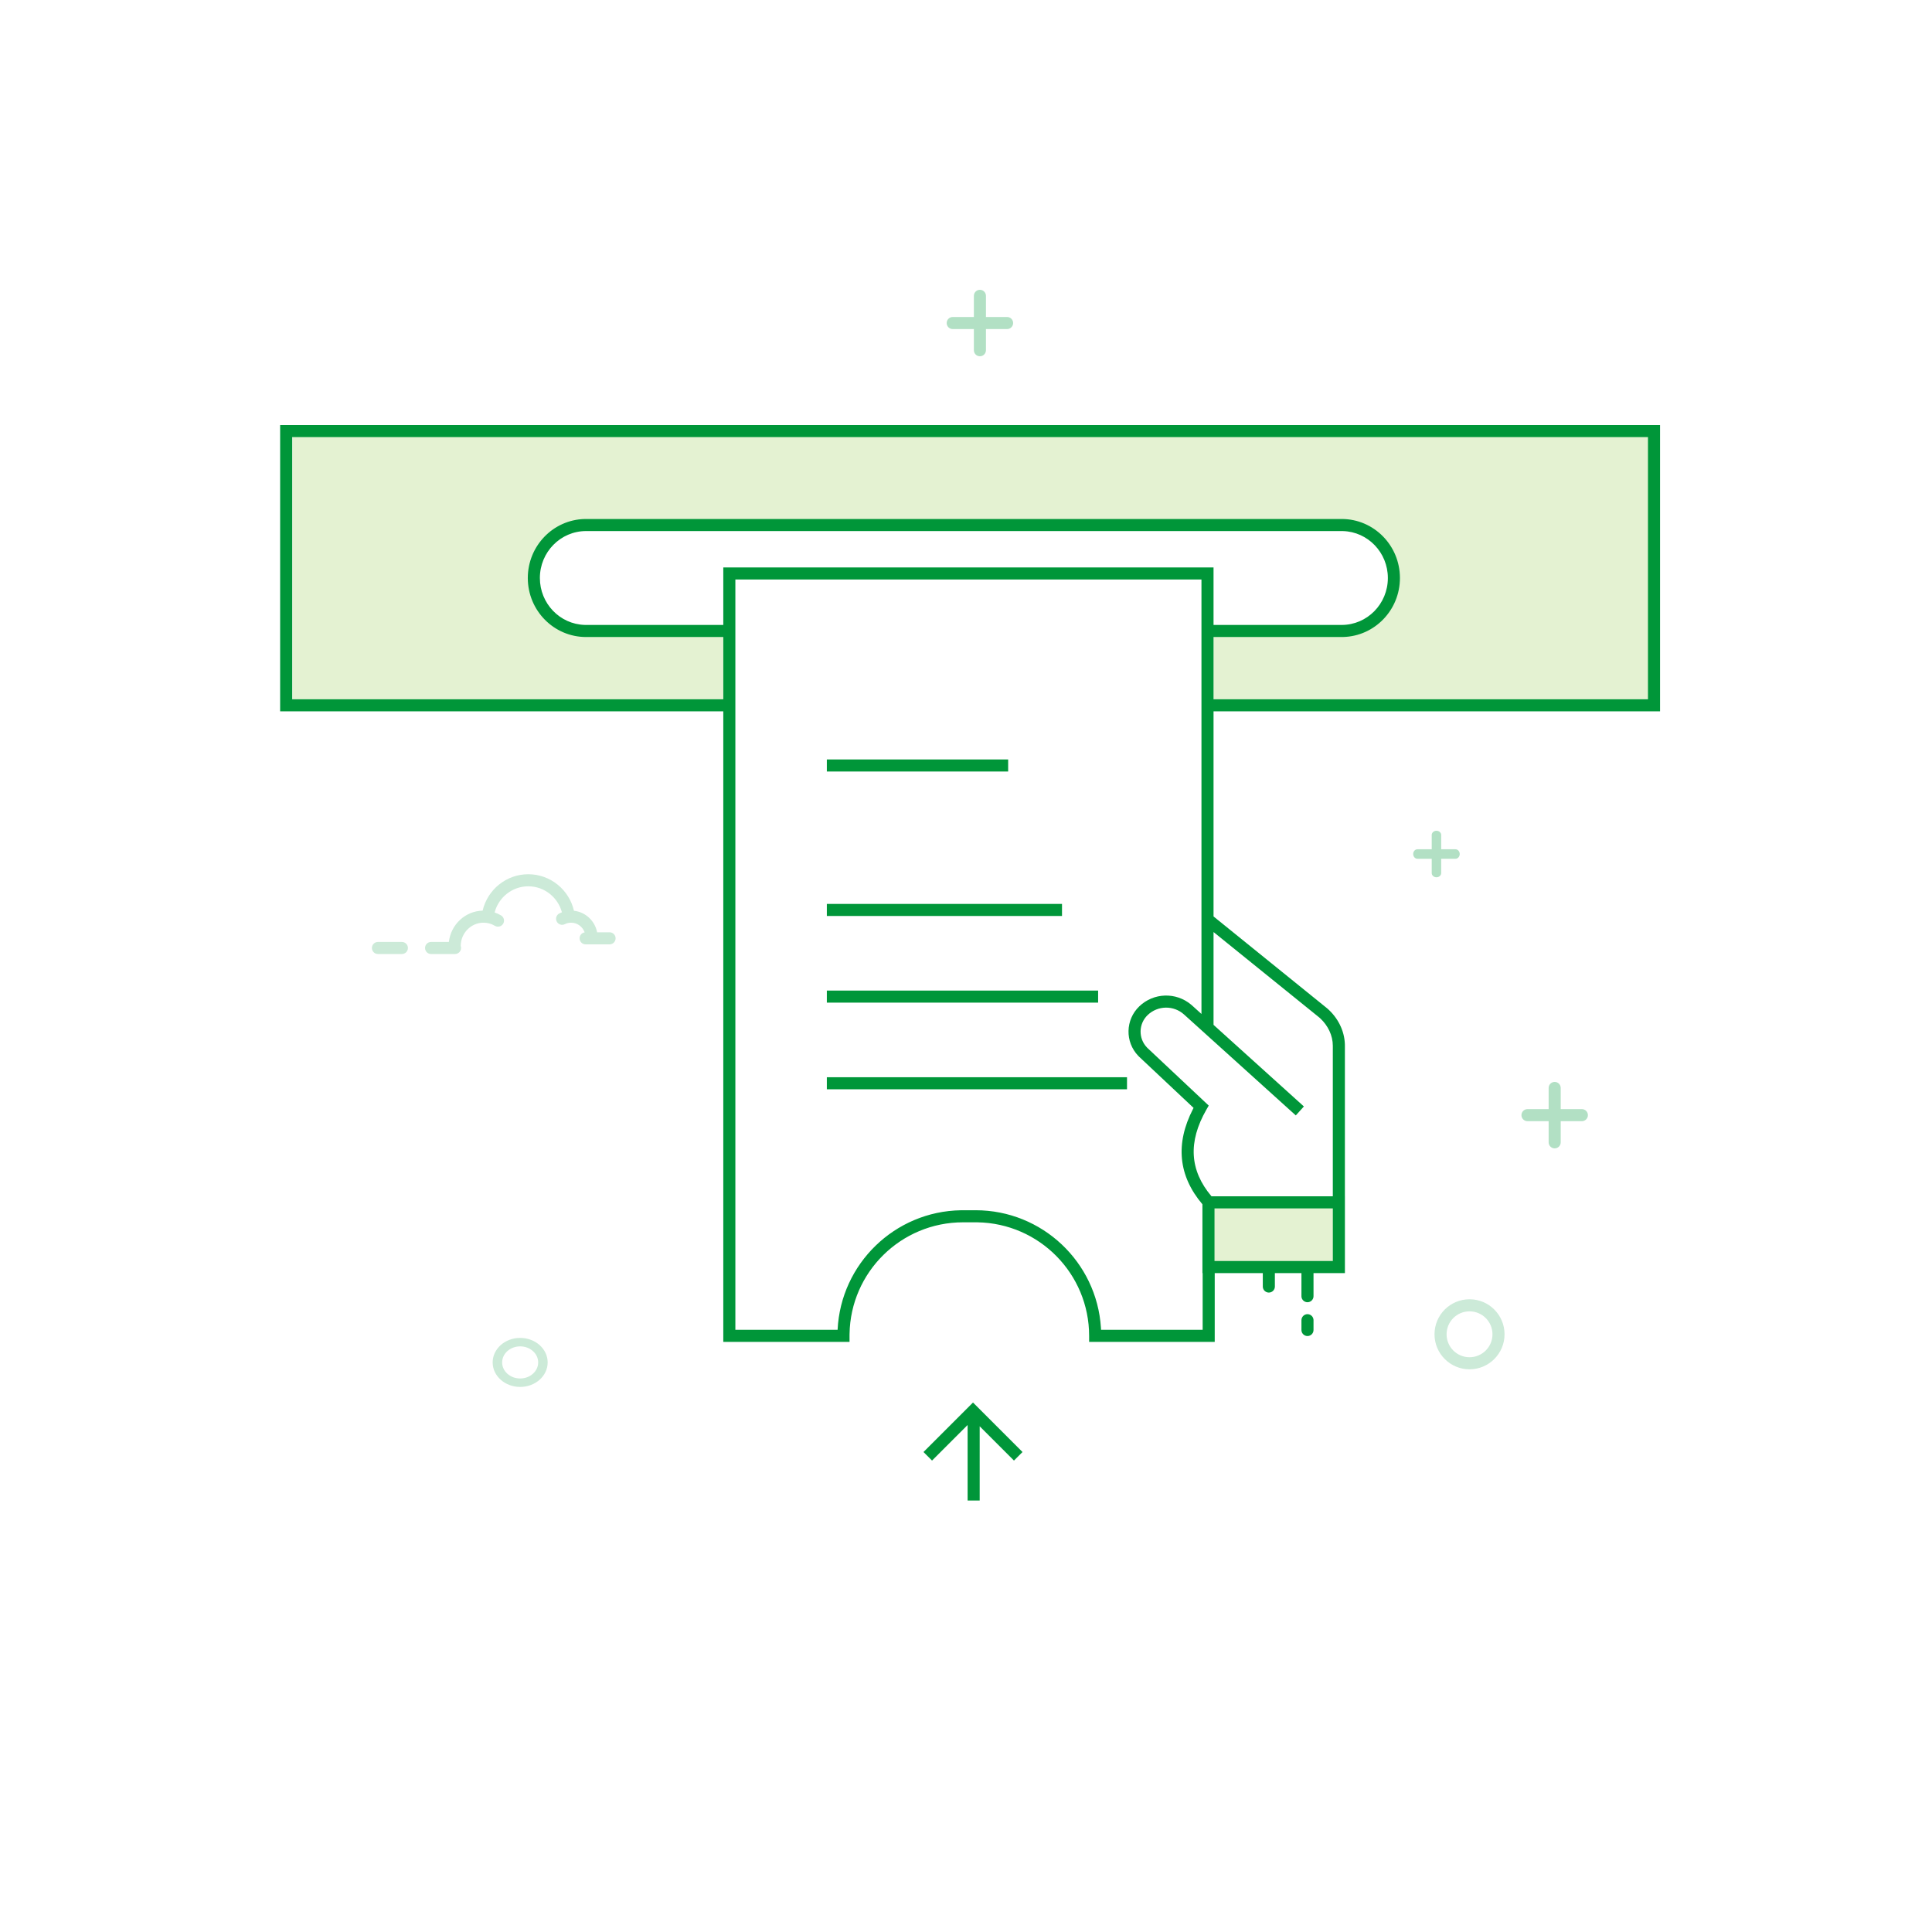 <svg width="400" height="400" viewBox="0 0 400 400" fill="none" xmlns="http://www.w3.org/2000/svg">
<rect width="400" height="400" fill="white"/>
<path fill-rule="evenodd" clip-rule="evenodd" d="M113.388 282.075C113.388 284.878 110.839 287.15 107.694 287.15C104.549 287.15 102 284.878 102 282.075C102 279.272 104.549 277 107.694 277C110.839 277 113.388 279.272 113.388 282.075ZM103.963 282.075C103.963 283.911 105.634 285.4 107.694 285.4C109.754 285.4 111.424 283.911 111.424 282.075C111.424 280.239 109.754 278.75 107.694 278.75C105.634 278.75 103.963 280.239 103.963 282.075Z" fill="#CCEAD8"/>
<path fill-rule="evenodd" clip-rule="evenodd" d="M296.422 175.834V172.875C296.422 172.392 296.861 172 297.403 172C297.945 172 298.385 172.392 298.385 172.875V175.834H301.344C301.827 175.834 302.219 176.274 302.219 176.816C302.219 177.358 301.827 177.798 301.344 177.798H298.385V180.757C298.385 181.24 297.945 181.632 297.403 181.632C296.861 181.632 296.422 181.24 296.422 180.757V177.798H293.462C292.979 177.798 292.587 177.358 292.587 176.816C292.587 176.274 292.979 175.834 293.462 175.834H296.422Z" fill="#B2E0C4"/>
<rect x="250.2" y="250" width="26" height="12" fill="#E4F2D2"/>
<path fill-rule="evenodd" clip-rule="evenodd" d="M60.552 145.214L60.552 88H342.446V145.214H251.25V130.571L277.391 130.907C283.553 130.986 288.591 126.013 288.591 119.85C288.591 113.743 283.64 108.793 277.533 108.793H121.415C115.402 108.793 110.526 113.668 110.526 119.682C110.526 125.696 115.402 130.571 121.415 130.571H149.75V145.214H60.552Z" fill="#E4F2D2"/>
<path fill-rule="evenodd" clip-rule="evenodd" d="M311.5 276.25C311.5 280.254 308.254 283.5 304.25 283.5C300.246 283.5 297 280.254 297 276.25C297 272.246 300.246 269 304.25 269C308.254 269 311.5 272.246 311.5 276.25ZM299.5 276.25C299.5 278.873 301.627 281 304.25 281C306.873 281 309 278.873 309 276.25C309 273.627 306.873 271.5 304.25 271.5C301.627 271.5 299.5 273.627 299.5 276.25Z" fill="#CCEAD8"/>
<path fill-rule="evenodd" clip-rule="evenodd" d="M102.406 188.915C102.87 189.073 103.316 189.279 103.74 189.53C104.334 189.883 104.53 190.649 104.178 191.243C103.826 191.837 103.059 192.033 102.465 191.681C101.754 191.259 100.948 191.035 100.107 191.035C97.515 191.035 95.401 193.181 95.383 195.849C95.43 195.981 95.456 196.122 95.456 196.27C95.456 196.96 94.896 197.52 94.206 197.52H89.25C88.56 197.52 88 196.96 88 196.27C88 195.579 88.56 195.02 89.25 195.02H92.932C93.346 191.433 96.3 188.629 99.924 188.537C100.939 184.195 104.807 181 109.376 181C113.959 181 117.83 184.213 118.834 188.567C121.237 188.827 123.171 190.658 123.627 193.02H126.205C126.896 193.02 127.455 193.579 127.455 194.27C127.455 194.96 126.896 195.52 126.205 195.52H121.25C120.56 195.52 120 194.96 120 194.27C120 193.649 120.453 193.134 121.046 193.036C120.626 191.866 119.527 191.035 118.243 191.035C117.783 191.035 117.34 191.14 116.937 191.342C116.319 191.65 115.569 191.399 115.26 190.781C114.952 190.163 115.203 189.413 115.821 189.105C115.989 189.021 116.161 188.946 116.336 188.88C115.501 185.766 112.685 183.5 109.376 183.5C106.056 183.5 103.229 185.781 102.406 188.915ZM83.206 197.52H78.25C77.56 197.52 77 196.96 77 196.27C77 195.579 77.56 195.02 78.25 195.02H83.206C83.896 195.02 84.456 195.579 84.456 196.27C84.456 196.96 83.896 197.52 83.206 197.52Z" fill="#CCEAD8"/>
<path fill-rule="evenodd" clip-rule="evenodd" d="M320.63 229.63V225.25C320.63 224.56 321.189 224 321.88 224C322.57 224 323.13 224.56 323.13 225.25V229.63H327.509C328.2 229.63 328.759 230.189 328.759 230.88C328.759 231.57 328.2 232.13 327.509 232.13H323.13V236.509C323.13 237.2 322.57 237.759 321.88 237.759C321.189 237.759 320.63 237.2 320.63 236.509V232.13H316.25C315.56 232.13 315 231.57 315 230.88C315 230.189 315.56 229.63 316.25 229.63H320.63Z" fill="#B2E0C4"/>
<path fill-rule="evenodd" clip-rule="evenodd" d="M201.63 65.63V61.25C201.63 60.56 202.189 60 202.88 60C203.57 60 204.13 60.56 204.13 61.25V65.63H208.509C209.2 65.63 209.759 66.189 209.759 66.88C209.759 67.57 209.2 68.13 208.509 68.13H204.13V72.51C204.13 73.2 203.57 73.76 202.88 73.76C202.189 73.76 201.63 73.2 201.63 72.51V68.13H197.25C196.56 68.13 196 67.57 196 66.88C196 66.189 196.56 65.63 197.25 65.63H201.63Z" fill="#B2E0C4"/>
<path fill-rule="evenodd" clip-rule="evenodd" d="M343.696 147.274V88H58V147.274L149.749 147.274L149.75 277.822H175.886V276.572L175.89 276.183C176.097 263.38 186.54 253.066 199.392 253.066H201.985L202.374 253.069C215.176 253.277 225.491 263.72 225.491 276.572V277.822H251.496L251.496 263.582L261.449 263.582L261.45 266.363L261.456 266.491C261.52 267.121 262.053 267.613 262.7 267.613C263.39 267.613 263.95 267.053 263.95 266.363L263.949 263.582H269.449L269.45 268.363L269.456 268.491C269.52 269.121 270.053 269.613 270.7 269.613C271.39 269.613 271.95 269.053 271.95 268.363L271.949 263.582L278.45 263.583V247.683L278.445 247.682L278.446 216.522L278.441 216.203C278.352 213.34 276.944 210.639 274.767 208.761L251.25 189.741V147.274L343.696 147.274ZM211.699 300.626L201.449 290.377L191.2 300.626L192.968 302.394L200.334 295.029L200.333 310.667H202.833L202.834 295.297L209.931 302.394L211.699 300.626ZM270.7 272.083C271.347 272.083 271.88 272.575 271.944 273.205L271.95 273.333V275.363C271.95 276.053 271.39 276.613 270.7 276.613C270.053 276.613 269.52 276.121 269.456 275.491L269.45 275.363V273.333C269.45 272.642 270.01 272.083 270.7 272.083ZM152.25 119.983H248.75V209.929L246.826 208.19L246.615 208.006C243.486 205.37 238.851 205.502 235.877 208.355C232.988 211.126 232.893 215.713 235.664 218.602L235.862 218.801L247.116 229.38L246.987 229.627C243.307 236.788 243.954 243.435 248.94 249.325L248.949 249.336L248.95 263.583L248.996 263.582V275.321H227.96L227.936 274.874C227.062 261.303 215.777 250.566 201.985 250.566H199.392L198.962 250.57C185.227 250.792 174.081 261.663 173.418 275.287L173.416 275.321H152.25V119.983ZM275.95 250.182H251.45V261.082H275.95V250.182ZM251.25 212.186V192.97L273.134 210.654L273.353 210.85C274.924 212.313 275.946 214.366 275.946 216.522L275.945 247.682L250.826 247.683C246.298 242.318 245.939 236.435 249.763 229.754L250.253 228.897L237.642 217.044L237.468 216.871C235.653 214.979 235.715 211.974 237.608 210.159C239.703 208.149 242.995 208.1 245.15 210.046L268.28 230.935L269.956 229.08L251.25 212.186ZM233.335 223.03V225.53H171.189V223.03H233.335ZM227.353 207.586V205.086H171.189V207.586H227.353ZM219.877 187.142V189.642H171.189V187.142H219.877ZM208.728 159.736V157.236H171.189V159.736H208.728ZM341.196 90.5H60.5V144.774H149.75V131.887H121.337C114.672 131.887 109.276 126.413 109.276 119.669C109.276 113.028 114.51 107.618 121.035 107.455L121.337 107.451H277.78C284.445 107.451 289.841 112.926 289.841 119.669C289.841 126.311 284.607 131.721 278.082 131.883L277.78 131.887H251.25V144.774L341.196 144.774V90.5ZM121.337 109.951H277.78L278.052 109.955C283.203 110.102 287.341 114.391 287.341 119.669C287.341 125.04 283.056 129.387 277.78 129.387H251.25V117.484H149.75V129.387H121.337L121.065 129.383C115.914 129.237 111.776 124.948 111.776 119.669C111.776 114.298 116.061 109.951 121.337 109.951Z" fill="#009639"/>
</svg>
